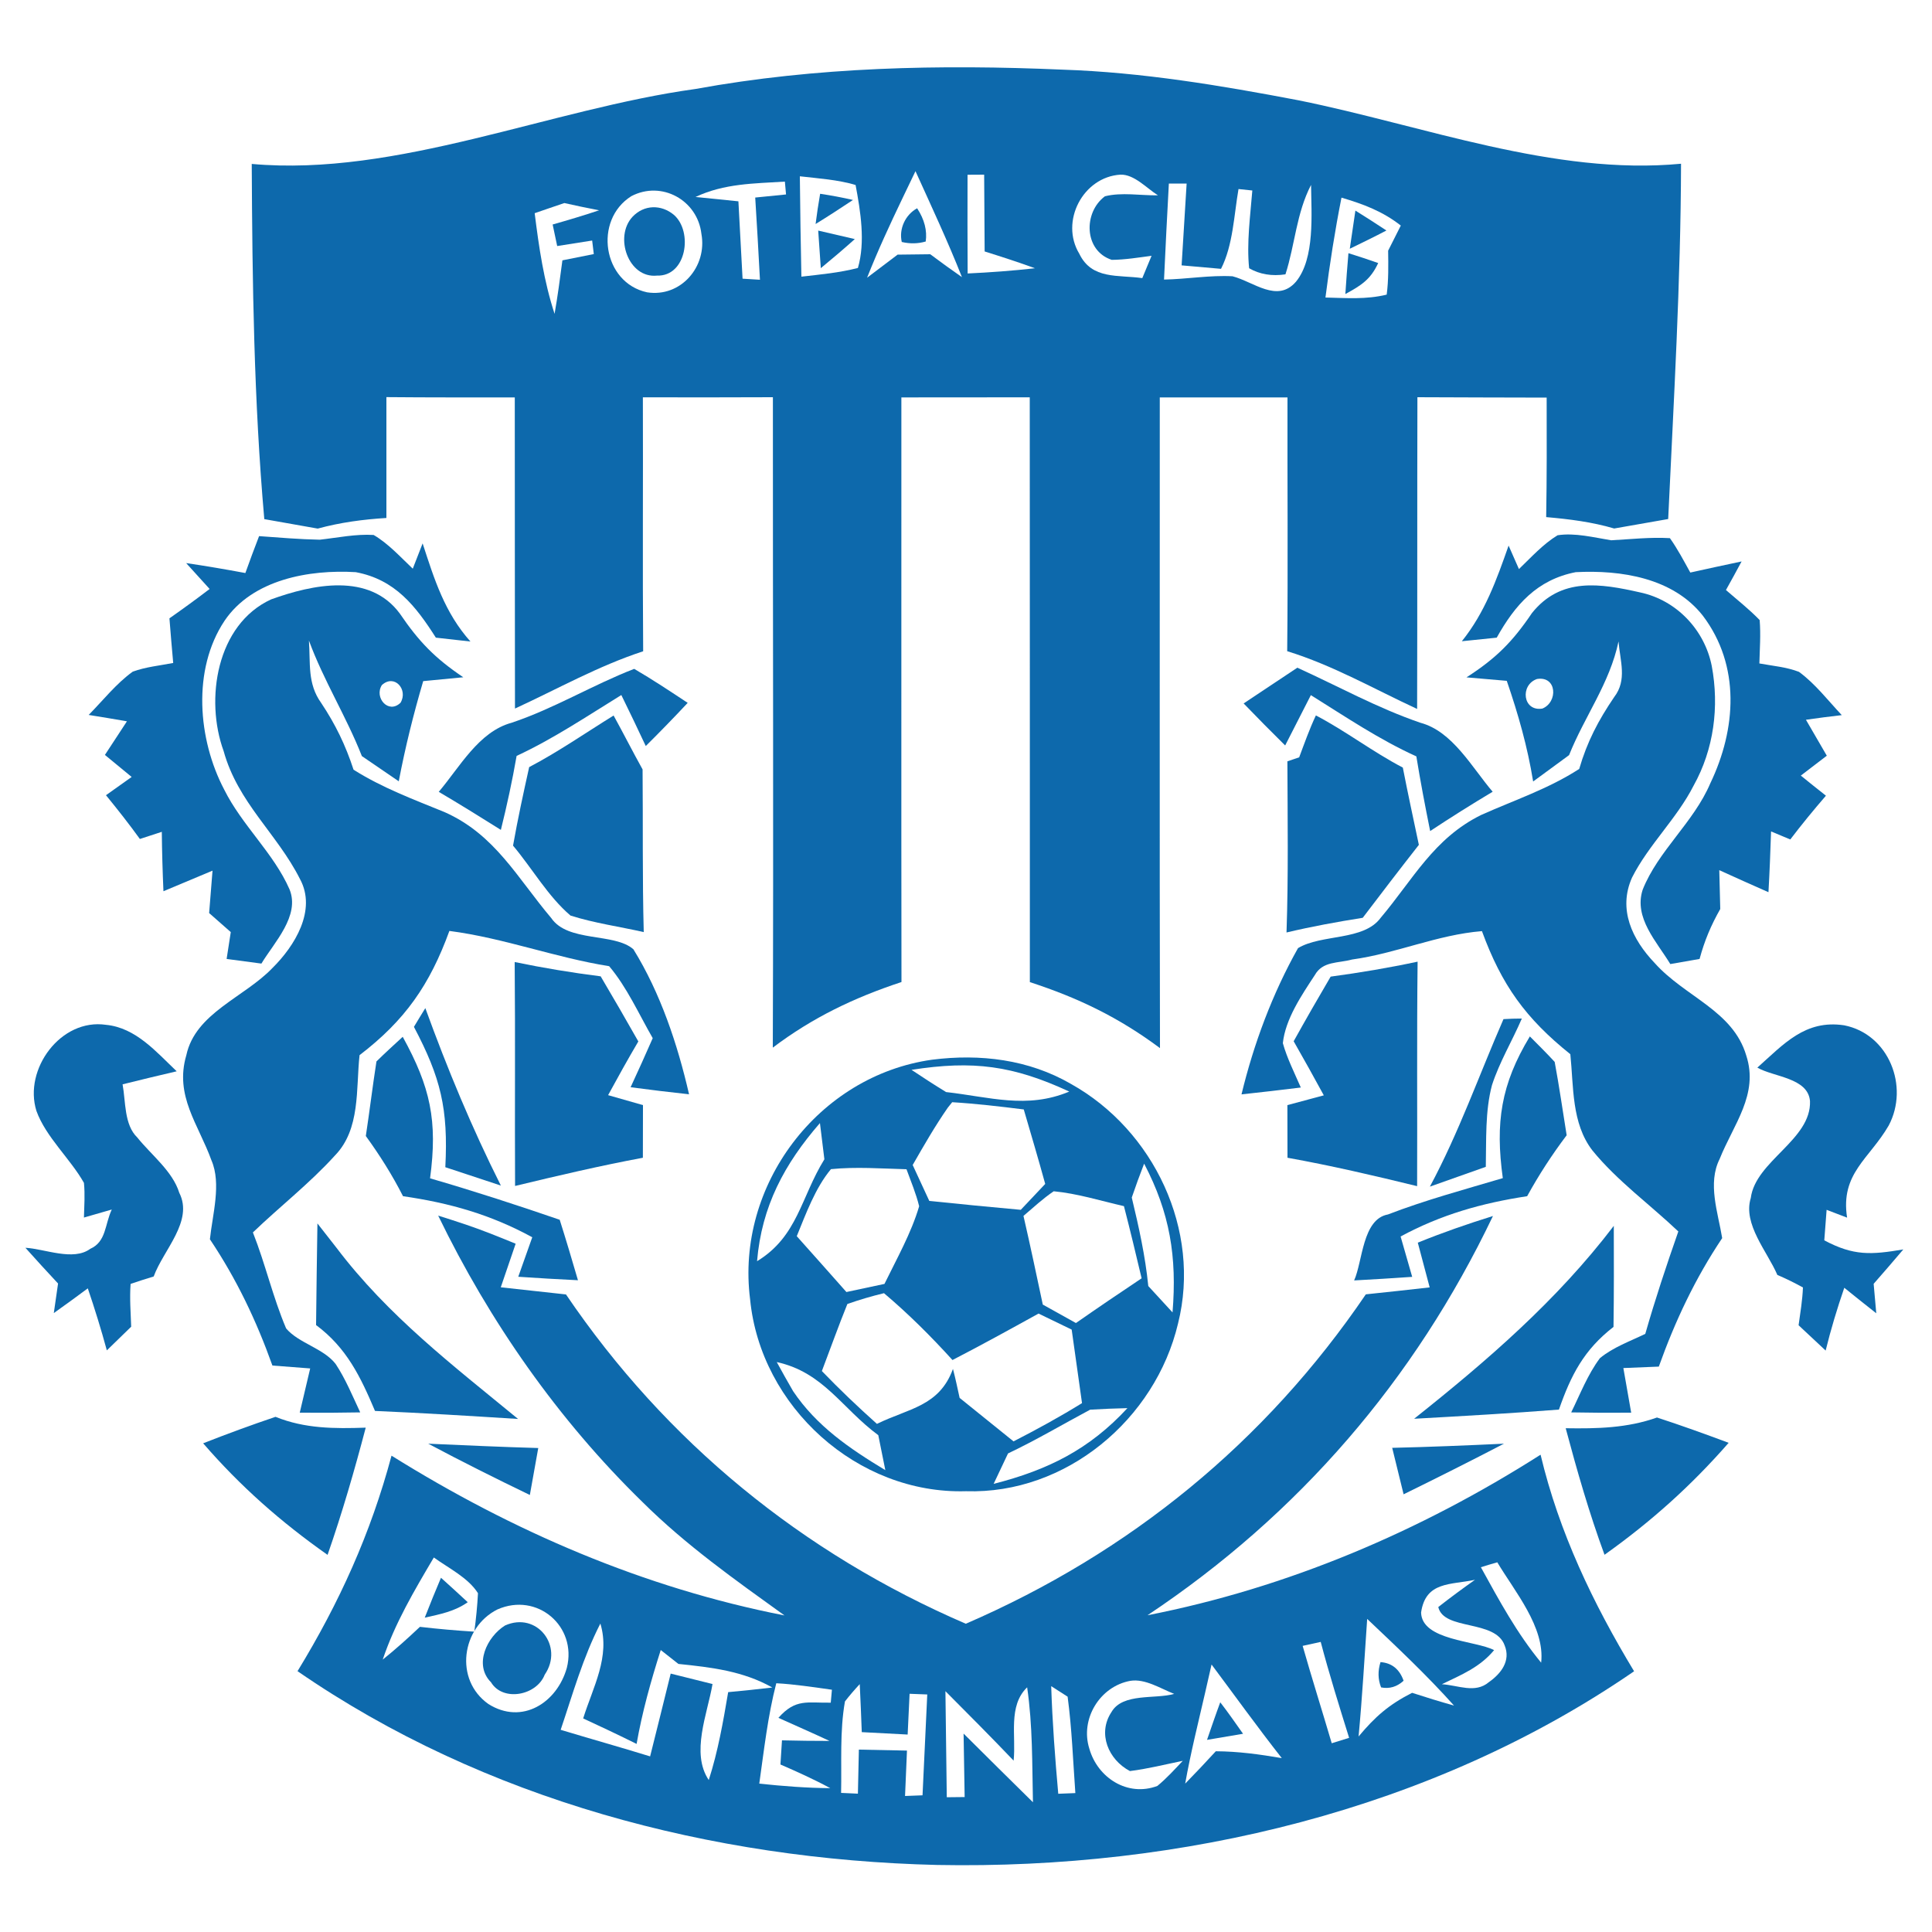<?xml version="1.0" encoding="UTF-8" standalone="no"?>
<!DOCTYPE svg PUBLIC "-//W3C//DTD SVG 1.1//EN" "http://www.w3.org/Graphics/SVG/1.1/DTD/svg11.dtd">
<svg xmlns="http://www.w3.org/2000/svg" version="1.1" viewBox="0 0 200 200" width="200.0pt" height="200.0pt">
<path d="M 0.00 0.00 L 200.00 0.00 L 200.00 200.00 L 0.00 200.00 L 0.00 0.00 Z" fill="#ffffff" />
<path d="M 110.00 7.21 C 118.21 7.48 126.40 8.85 134.46 10.39 C 147.37 13.00 160.87 18.20 174.02 16.95 C 173.99 29.24 173.26 41.46 172.69 53.73 C 170.82 54.05 168.96 54.38 167.10 54.71 C 164.79 54.03 162.45 53.74 160.06 53.53 C 160.13 49.41 160.12 45.28 160.11 41.16 C 155.65 41.14 151.19 41.15 146.73 41.12 C 146.70 51.87 146.73 62.63 146.70 73.39 C 142.21 71.31 138.00 68.88 133.25 67.41 C 133.34 58.66 133.26 49.90 133.28 41.14 C 128.87 41.14 124.47 41.14 120.06 41.14 C 120.07 63.59 120.03 86.05 120.08 108.50 C 115.84 105.34 111.63 103.30 106.61 101.67 C 106.62 81.49 106.60 61.31 106.60 41.13 C 102.17 41.14 97.74 41.14 93.31 41.14 C 93.32 61.31 93.29 81.48 93.32 101.66 C 88.41 103.28 84.13 105.33 80.00 108.45 C 80.08 86.01 80.00 63.56 80.01 41.12 C 75.53 41.14 71.04 41.14 66.55 41.13 C 66.58 49.89 66.51 58.66 66.58 67.42 C 61.93 68.94 57.74 71.31 53.31 73.35 C 53.29 62.61 53.30 51.88 53.29 41.14 C 48.86 41.14 44.43 41.15 40.00 41.11 C 40.00 45.28 40.00 49.45 40.00 53.62 C 37.58 53.77 35.24 54.08 32.89 54.72 C 31.05 54.39 29.21 54.06 27.36 53.74 C 26.28 41.50 26.12 29.25 26.06 16.97 C 41.10 18.32 56.93 11.29 72.00 9.21 C 84.54 6.92 97.29 6.66 110.00 7.21 Z" fill="#0d69ac" />
<path d="M 94.77 17.72 C 96.42 21.36 98.11 24.97 99.58 28.69 C 98.47 27.92 97.38 27.13 96.30 26.32 C 95.17 26.33 94.04 26.35 92.92 26.36 C 91.87 27.16 90.81 27.96 89.76 28.75 C 90.87 25.94 92.14 23.20 93.45 20.47 C 93.89 19.55 94.33 18.64 94.77 17.72 Z" fill="#ffffff" />
<path d="M 100.16 18.09 L 101.88 18.08 C 101.89 20.73 101.91 23.38 101.93 26.03 C 103.68 26.58 105.42 27.14 107.14 27.77 C 104.82 28.03 102.50 28.20 100.17 28.31 C 100.15 24.90 100.15 21.50 100.16 18.09 Z" fill="#ffffff" />
<path d="M 115.99 18.08 C 117.41 18.03 118.72 19.50 119.87 20.22 C 118.09 20.25 116.11 19.88 114.38 20.32 C 112.13 21.99 112.20 25.96 115.09 26.90 C 116.45 26.89 117.85 26.66 119.21 26.48 C 118.89 27.25 118.57 28.02 118.25 28.79 C 115.74 28.43 113.03 28.97 111.73 26.27 C 109.70 22.92 112.12 18.31 115.99 18.08 Z" fill="#ffffff" />
<path d="M 81.25 18.80 L 81.37 20.13 C 80.30 20.23 79.24 20.34 78.18 20.45 C 78.36 23.29 78.52 26.12 78.67 28.96 C 78.07 28.92 77.47 28.88 76.87 28.85 C 76.73 26.18 76.59 23.51 76.44 20.84 C 74.96 20.69 73.48 20.54 72.00 20.39 C 74.97 18.99 78.04 19.00 81.25 18.80 Z" fill="#ffffff" />
<path d="M 82.80 18.25 C 84.70 18.47 86.74 18.60 88.57 19.15 C 89.08 21.88 89.60 25.04 88.81 27.74 C 86.86 28.24 84.95 28.41 82.96 28.64 C 82.89 25.18 82.83 21.72 82.80 18.25 Z" fill="#ffffff" />
<path d="M 121.00 19.00 L 122.84 19.00 C 122.67 21.82 122.50 24.65 122.32 27.47 L 126.40 27.83 C 127.65 25.37 127.74 22.26 128.21 19.57 L 129.64 19.72 C 129.43 22.34 129.04 25.15 129.31 27.77 C 130.41 28.40 131.66 28.61 133.07 28.40 C 134.07 25.28 134.19 22.10 135.72 19.14 C 135.75 22.11 136.14 26.75 134.16 29.16 C 132.22 31.40 129.79 29.17 127.59 28.60 C 125.26 28.47 122.85 28.90 120.50 28.94 C 120.65 25.63 120.82 22.32 121.00 19.00 Z" fill="#ffffff" />
<path d="M 65.35 20.31 C 68.49 18.66 72.21 20.72 72.61 24.21 C 73.23 27.59 70.48 30.81 66.98 30.26 C 62.39 29.26 61.42 22.79 65.35 20.31 Z" fill="#ffffff" />
<path d="M 84.90 20.06 C 86.04 20.23 87.17 20.44 88.30 20.70 C 87.02 21.55 85.73 22.39 84.43 23.19 C 84.56 22.14 84.72 21.10 84.90 20.06 Z" fill="#0d69ac" />
<path d="M 58.42 21.02 C 59.62 21.29 60.82 21.54 62.02 21.77 C 60.43 22.30 58.83 22.78 57.21 23.24 C 57.37 23.98 57.52 24.73 57.68 25.47 C 58.89 25.28 60.09 25.09 61.30 24.90 L 61.47 26.30 C 60.39 26.52 59.30 26.73 58.22 26.95 C 57.98 28.80 57.73 30.65 57.41 32.49 C 56.30 29.10 55.79 25.60 55.35 22.07 C 56.37 21.72 57.40 21.36 58.42 21.02 Z" fill="#ffffff" />
<path d="M 138.87 20.46 C 141.14 21.13 143.14 21.88 145.01 23.35 C 144.57 24.21 144.14 25.08 143.70 25.95 C 143.72 27.47 143.75 28.98 143.55 30.50 C 141.41 31.02 139.39 30.85 137.21 30.80 C 137.65 27.33 138.19 23.89 138.87 20.46 Z" fill="#ffffff" />
<path d="M 65.47 22.45 C 66.67 21.17 68.45 21.15 69.76 22.24 C 71.75 23.97 71.08 28.63 68.01 28.53 C 65.06 28.84 63.55 24.53 65.47 22.45 Z" fill="#0d69ac" />
<path d="M 94.94 21.56 C 95.70 22.72 95.99 23.87 95.83 25.00 C 95.04 25.23 94.21 25.25 93.35 25.05 C 93.04 23.69 93.72 22.23 94.94 21.56 Z" fill="#0d69ac" />
<path d="M 140.31 21.80 C 141.39 22.47 142.46 23.16 143.52 23.86 C 142.27 24.52 141.00 25.13 139.73 25.75 C 139.92 24.43 140.11 23.11 140.31 21.80 Z" fill="#0d69ac" />
<path d="M 84.70 23.87 C 85.97 24.16 87.23 24.45 88.49 24.75 C 87.34 25.78 86.16 26.78 84.97 27.76 C 84.88 26.46 84.79 25.16 84.70 23.87 Z" fill="#0d69ac" />
<path d="M 142.67 27.23 C 141.87 28.96 140.89 29.55 139.27 30.44 C 139.36 29.03 139.47 27.62 139.59 26.21 C 140.62 26.53 141.65 26.87 142.67 27.23 Z" fill="#0d69ac" />
<path d="M 38.68 55.38 C 40.20 56.27 41.46 57.67 42.73 58.87 C 43.07 58.00 43.41 57.12 43.75 56.25 C 44.96 59.97 46.03 63.42 48.70 66.41 C 47.51 66.28 46.32 66.14 45.12 66.01 C 43.03 62.73 40.90 59.99 36.83 59.23 C 32.02 58.94 26.13 59.98 23.24 64.27 C 19.88 69.32 20.48 76.55 23.21 81.74 C 25.05 85.44 28.33 88.32 29.97 92.06 C 31.09 94.80 28.38 97.56 27.06 99.75 C 25.86 99.59 24.66 99.43 23.46 99.27 C 23.60 98.34 23.74 97.42 23.89 96.49 C 23.14 95.83 22.39 95.18 21.65 94.52 C 21.77 93.06 21.88 91.59 22.00 90.13 C 20.30 90.84 18.61 91.56 16.92 92.26 C 16.83 90.21 16.77 88.16 16.75 86.11 C 15.99 86.36 15.24 86.61 14.48 86.85 C 13.36 85.30 12.18 83.80 10.97 82.32 C 11.86 81.69 12.74 81.06 13.63 80.43 C 12.70 79.67 11.78 78.91 10.86 78.15 C 11.62 76.99 12.38 75.83 13.14 74.67 C 11.82 74.44 10.50 74.22 9.18 74.01 C 10.66 72.51 12.03 70.76 13.74 69.53 C 15.07 69.04 16.54 68.90 17.93 68.63 C 17.79 67.09 17.66 65.55 17.54 64.01 C 18.95 63.02 20.34 62.01 21.70 60.97 C 20.89 60.08 20.08 59.19 19.27 58.29 C 21.32 58.59 23.36 58.94 25.40 59.32 C 25.86 58.04 26.33 56.76 26.82 55.50 C 28.92 55.65 31.01 55.83 33.10 55.87 C 34.91 55.67 36.86 55.26 38.68 55.38 Z" fill="#0d69ac" />
<path d="M 161.24 55.41 C 163.03 55.13 165.01 55.64 166.79 55.93 C 168.80 55.82 170.85 55.59 172.87 55.71 C 173.67 56.84 174.31 58.06 174.98 59.27 C 176.75 58.88 178.52 58.49 180.29 58.12 C 179.76 59.11 179.22 60.09 178.67 61.08 C 179.84 62.10 181.08 63.07 182.16 64.19 C 182.28 65.68 182.17 67.19 182.13 68.68 C 183.49 68.93 184.94 69.05 186.23 69.55 C 187.91 70.78 189.24 72.52 190.66 74.03 C 189.42 74.17 188.19 74.33 186.95 74.51 C 187.67 75.75 188.39 76.99 189.11 78.23 C 188.21 78.91 187.31 79.60 186.42 80.29 C 187.28 80.99 188.15 81.68 189.02 82.37 C 187.74 83.85 186.51 85.35 185.33 86.90 C 184.67 86.63 184.00 86.35 183.34 86.07 C 183.27 88.17 183.19 90.26 183.07 92.36 C 181.37 91.61 179.67 90.85 177.98 90.08 C 178.01 91.42 178.05 92.76 178.08 94.10 C 177.12 95.79 176.45 97.38 175.94 99.27 C 174.93 99.45 173.92 99.62 172.91 99.80 C 171.52 97.50 169.10 95.01 170.05 92.10 C 171.65 88.07 175.32 85.15 177.05 81.09 C 179.74 75.48 180.19 68.91 176.28 63.74 C 173.19 59.81 167.81 58.99 163.12 59.23 C 159.12 60.01 156.84 62.61 154.94 66.01 C 153.74 66.14 152.53 66.26 151.33 66.38 C 153.72 63.41 154.92 60.03 156.17 56.48 C 156.53 57.29 156.88 58.10 157.24 58.91 C 158.50 57.70 159.74 56.32 161.24 55.41 Z" fill="#0d69ac" />
<path d="M 41.40 63.53 C 43.37 66.43 45.03 68.14 47.96 70.11 C 46.58 70.24 45.19 70.37 43.81 70.51 C 42.80 73.94 41.95 77.35 41.28 80.88 C 40.01 80.01 38.74 79.14 37.46 78.27 C 35.85 74.17 33.51 70.47 31.98 66.31 C 32.15 68.66 31.80 70.76 33.25 72.77 C 34.74 75.01 35.76 77.12 36.60 79.68 C 39.58 81.56 42.77 82.74 46.00 84.06 C 51.24 86.37 53.56 90.90 57.06 95.03 C 58.79 97.58 63.59 96.53 65.57 98.27 C 68.37 102.80 70.14 108.10 71.33 113.28 C 69.31 113.06 67.30 112.82 65.28 112.55 C 66.06 110.86 66.83 109.17 67.57 107.47 C 66.14 104.99 64.91 102.21 63.06 100.02 C 57.43 99.12 52.16 97.10 46.52 96.37 C 44.49 101.94 41.94 105.62 37.22 109.23 C 36.84 112.74 37.33 116.89 34.67 119.62 C 32.07 122.49 28.97 124.90 26.18 127.58 C 27.47 130.84 28.25 134.30 29.62 137.52 C 30.93 139.06 33.47 139.56 34.74 141.19 C 35.77 142.74 36.50 144.53 37.29 146.21 C 35.20 146.25 33.11 146.26 31.03 146.24 C 31.39 144.71 31.75 143.19 32.11 141.66 C 30.81 141.56 29.50 141.46 28.20 141.36 C 26.53 136.69 24.49 132.41 21.73 128.29 C 21.99 125.75 22.94 122.54 21.89 120.12 C 20.54 116.38 18.05 113.45 19.29 109.23 C 20.23 104.86 25.29 103.25 28.20 100.21 C 30.50 97.94 32.81 94.22 31.05 90.99 C 28.67 86.28 24.63 83.10 23.15 77.75 C 21.20 72.40 22.41 64.65 28.06 62.05 C 32.35 60.50 38.24 59.23 41.40 63.53 Z" fill="#0d69ac" />
<path d="M 169.80 61.33 C 173.55 62.13 176.46 65.20 177.20 68.94 C 177.99 73.15 177.42 77.57 175.32 81.33 C 173.58 84.75 170.67 87.44 168.95 90.84 C 167.47 94.14 168.97 97.26 171.29 99.69 C 174.42 103.20 179.39 104.60 180.77 109.26 C 182.09 113.29 179.44 116.41 178.02 119.97 C 176.74 122.51 177.85 125.53 178.28 128.17 C 175.48 132.35 173.41 136.75 171.72 141.47 C 170.50 141.52 169.27 141.57 168.05 141.62 C 168.32 143.16 168.59 144.70 168.86 146.24 C 166.79 146.26 164.72 146.25 162.65 146.21 C 163.57 144.34 164.36 142.28 165.62 140.60 C 166.96 139.48 168.76 138.84 170.32 138.08 C 171.34 134.51 172.51 130.99 173.74 127.48 C 170.81 124.70 167.40 122.23 164.85 119.10 C 162.67 116.28 162.91 112.50 162.56 109.13 C 157.94 105.43 155.45 101.97 153.41 96.39 C 148.75 96.77 144.56 98.70 139.96 99.33 C 138.50 99.73 136.93 99.48 136.11 100.94 C 134.75 103.01 133.06 105.49 132.80 107.99 C 133.24 109.56 134.01 111.08 134.66 112.58 C 132.61 112.83 130.57 113.07 128.52 113.29 C 129.78 108.06 131.73 102.84 134.37 98.15 C 136.81 96.68 141.16 97.41 142.92 95.02 C 146.27 91.05 148.43 86.77 153.34 84.36 C 156.78 82.82 160.28 81.67 163.48 79.60 C 164.30 76.78 165.46 74.57 167.10 72.16 C 168.46 70.39 167.71 68.44 167.55 66.40 C 166.63 70.76 164.05 74.12 162.43 78.17 C 161.19 79.08 159.95 79.99 158.71 80.90 C 158.13 77.31 157.16 73.91 155.98 70.48 C 154.59 70.36 153.20 70.24 151.81 70.12 C 154.86 68.16 156.57 66.45 158.59 63.46 C 161.58 59.73 165.65 60.39 169.80 61.33 Z" fill="#0d69ac" />
<path d="M 65.65 69.24 C 67.54 70.34 69.36 71.55 71.19 72.76 C 69.77 74.28 68.32 75.77 66.85 77.23 C 66.02 75.46 65.18 73.70 64.32 71.95 C 60.75 74.15 57.29 76.48 53.48 78.25 C 53.03 80.83 52.48 83.37 51.85 85.91 C 49.72 84.57 47.59 83.25 45.42 81.97 C 47.60 79.40 49.56 75.74 52.96 74.82 C 57.38 73.34 61.32 70.92 65.65 69.24 Z" fill="#0d69ac" />
<path d="M 134.30 69.12 C 138.55 71.05 142.60 73.30 147.04 74.82 C 150.37 75.70 152.38 79.46 154.52 81.96 C 152.33 83.27 150.18 84.62 148.05 86.03 C 147.53 83.46 147.04 80.89 146.62 78.30 C 142.76 76.55 139.29 74.20 135.70 71.96 C 134.81 73.69 133.92 75.43 133.04 77.17 C 131.59 75.74 130.16 74.29 128.74 72.82 C 130.59 71.58 132.44 70.35 134.30 69.12 Z" fill="#0d69ac" />
<path d="M 159.11 70.29 C 161.18 69.95 161.30 72.68 159.67 73.35 C 157.63 73.69 157.33 70.90 159.11 70.29 Z" fill="#ffffff" />
<path d="M 39.53 70.92 C 40.84 69.72 42.28 71.40 41.46 72.75 C 40.21 73.96 38.71 72.21 39.53 70.92 Z" fill="#ffffff" />
<path d="M 63.52 74.07 C 64.54 75.92 65.49 77.80 66.52 79.65 C 66.57 85.27 66.49 90.88 66.64 96.49 C 64.12 95.92 61.52 95.56 59.06 94.78 C 56.74 92.81 55.08 89.88 53.11 87.54 C 53.59 84.82 54.18 82.11 54.78 79.41 C 57.81 77.82 60.61 75.87 63.52 74.07 Z" fill="#0d69ac" />
<path d="M 136.22 74.06 C 139.32 75.68 142.11 77.84 145.22 79.46 C 145.74 82.14 146.32 84.80 146.88 87.46 C 144.92 89.96 142.99 92.48 141.07 95.01 C 138.42 95.43 135.79 95.91 133.18 96.53 C 133.38 90.63 133.29 84.71 133.27 78.81 C 133.68 78.68 134.08 78.54 134.49 78.40 C 135.04 76.93 135.55 75.48 136.22 74.06 Z" fill="#0d69ac" />
<path d="M 53.28 99.59 C 56.23 100.20 59.18 100.69 62.18 101.07 C 63.50 103.30 64.80 105.55 66.08 107.81 C 65.00 109.64 63.97 111.50 62.95 113.37 C 64.16 113.71 65.36 114.06 66.56 114.40 C 66.56 116.22 66.55 118.04 66.55 119.85 C 62.11 120.68 57.71 121.71 53.32 122.77 C 53.28 115.04 53.35 107.31 53.28 99.59 Z" fill="#0d69ac" />
<path d="M 146.75 99.55 C 146.66 107.29 146.73 115.04 146.70 122.79 C 142.25 121.70 137.79 120.66 133.28 119.85 C 133.28 118.03 133.28 116.22 133.27 114.40 C 134.53 114.07 135.79 113.73 137.04 113.39 C 136.02 111.51 134.98 109.65 133.92 107.79 C 135.17 105.54 136.45 103.31 137.75 101.10 C 140.78 100.69 143.76 100.19 146.75 99.55 Z" fill="#0d69ac" />
<path d="M 44.03 104.36 C 46.31 110.64 48.85 116.76 51.85 122.73 C 49.93 122.10 48.02 121.47 46.10 120.83 C 46.41 114.78 45.63 111.57 42.85 106.30 C 43.24 105.65 43.63 105.00 44.03 104.36 Z" fill="#0d69ac" />
<path d="M 155.64 105.50 C 156.27 105.46 156.90 105.44 157.54 105.44 C 156.55 107.74 155.22 109.95 154.45 112.33 C 153.73 115.01 153.87 118.02 153.81 120.79 C 151.88 121.47 149.95 122.16 148.02 122.84 C 151.03 117.24 153.11 111.29 155.64 105.50 Z" fill="#0d69ac" />
<path d="M 10.98 106.09 C 14.07 106.39 16.19 108.91 18.29 110.90 C 16.42 111.34 14.55 111.78 12.69 112.25 C 13.02 114.04 12.84 116.43 14.21 117.75 C 15.68 119.58 17.86 121.23 18.56 123.48 C 20.05 126.42 16.91 129.39 15.91 132.14 C 15.11 132.38 14.31 132.64 13.52 132.91 C 13.41 134.38 13.53 135.88 13.58 137.34 C 12.74 138.16 11.90 138.97 11.06 139.79 C 10.47 137.62 9.81 135.49 9.09 133.37 C 7.92 134.24 6.75 135.09 5.57 135.93 C 5.72 134.91 5.86 133.89 6.01 132.87 C 4.87 131.65 3.74 130.41 2.63 129.17 C 4.61 129.27 7.58 130.58 9.34 129.28 C 11.01 128.54 10.84 126.76 11.57 125.21 C 10.61 125.49 9.65 125.76 8.69 126.04 C 8.72 124.85 8.81 123.64 8.69 122.45 C 7.28 119.95 4.74 117.70 3.77 115.00 C 2.42 110.69 6.29 105.39 10.98 106.09 Z" fill="#0d69ac" />
<path d="M 190.91 106.14 C 195.53 107.05 197.66 112.47 195.52 116.51 C 193.51 119.98 190.50 121.47 191.21 126.05 L 189.09 125.24 C 189.01 126.30 188.93 127.35 188.85 128.40 C 191.90 130.02 193.69 129.90 197.03 129.34 C 196.02 130.54 194.99 131.72 193.96 132.90 C 194.05 133.92 194.14 134.93 194.23 135.95 C 193.12 135.08 192.02 134.20 190.92 133.31 C 190.18 135.46 189.53 137.61 188.99 139.81 C 188.06 138.94 187.12 138.07 186.19 137.19 C 186.37 135.89 186.59 134.58 186.64 133.28 C 185.78 132.80 184.90 132.37 183.99 131.98 C 182.96 129.57 180.40 126.72 181.24 124.02 C 181.73 120.18 187.52 117.99 187.37 113.98 C 187.16 111.56 183.62 111.50 181.92 110.52 C 184.65 108.09 186.86 105.53 190.91 106.14 Z" fill="#0d69ac" />
<path d="M 41.69 107.33 C 44.55 112.54 45.32 116.00 44.52 121.98 C 49.03 123.29 53.50 124.74 57.94 126.27 C 58.60 128.35 59.22 130.44 59.83 132.53 C 57.77 132.43 55.71 132.31 53.65 132.17 C 54.13 130.81 54.62 129.45 55.10 128.08 C 50.79 125.73 46.56 124.53 41.72 123.83 C 40.60 121.63 39.32 119.60 37.87 117.60 C 38.26 115.03 38.57 112.45 38.97 109.88 C 39.86 109.00 40.78 108.17 41.69 107.33 Z" fill="#0d69ac" />
<path d="M 158.37 107.29 C 159.24 108.17 160.11 109.02 160.94 109.93 C 161.41 112.45 161.77 114.99 162.18 117.52 C 160.65 119.55 159.31 121.61 158.09 123.83 C 153.38 124.55 149.20 125.73 144.99 128.00 C 145.39 129.39 145.79 130.78 146.19 132.18 C 144.19 132.32 142.19 132.44 140.18 132.55 C 141.07 130.57 141.03 126.20 143.68 125.72 C 147.55 124.23 151.59 123.14 155.57 121.96 C 154.78 116.23 155.37 112.25 158.37 107.29 Z" fill="#0d69ac" />
<path d="M 96.49 109.70 C 101.46 109.07 106.49 109.67 110.87 112.21 C 119.45 117.00 124.37 127.36 121.95 137.01 C 119.60 146.94 110.34 154.70 100.00 154.37 C 88.77 154.70 78.73 145.63 77.65 134.50 C 76.14 122.70 84.71 111.35 96.49 109.70 Z" fill="#0d69ac" />
<path d="M 94.36 110.75 C 100.75 109.75 104.88 110.31 110.69 113.00 C 106.30 114.84 102.41 113.55 97.94 113.05 C 96.73 112.31 95.54 111.54 94.36 110.75 Z" fill="#ffffff" />
<path d="M 98.12 114.66 L 98.57 114.10 C 101.05 114.25 103.51 114.54 105.98 114.85 C 106.73 117.41 107.49 119.98 108.20 122.56 C 107.35 123.45 106.51 124.34 105.67 125.24 C 102.51 124.95 99.36 124.65 96.20 124.32 C 95.63 123.08 95.05 121.84 94.48 120.60 C 95.64 118.58 96.79 116.57 98.12 114.66 Z" fill="#ffffff" />
<path d="M 84.88 116.26 C 85.03 117.51 85.19 118.76 85.34 120.01 C 82.90 123.94 82.59 127.99 78.37 130.56 C 78.85 124.87 81.20 120.49 84.88 116.26 Z" fill="#ffffff" />
<path d="M 86.02 121.03 C 88.60 120.77 91.25 120.97 93.84 121.04 C 94.30 122.30 94.83 123.56 95.15 124.87 C 94.33 127.66 92.83 130.30 91.56 132.91 C 90.25 133.19 88.93 133.47 87.62 133.75 C 85.91 131.82 84.20 129.89 82.48 127.97 C 83.43 125.65 84.40 122.97 86.02 121.03 Z" fill="#ffffff" />
<path d="M 118.44 120.46 C 121.11 125.56 121.85 130.11 121.38 135.86 C 120.54 134.95 119.70 134.04 118.87 133.13 C 118.56 130.02 117.89 127.01 117.16 123.97 C 117.56 122.79 117.99 121.62 118.44 120.46 Z" fill="#ffffff" />
<path d="M 109.08 123.32 C 111.53 123.55 113.95 124.31 116.35 124.86 C 116.99 127.34 117.59 129.83 118.18 132.33 C 115.90 133.85 113.63 135.39 111.38 136.96 C 110.24 136.32 109.10 135.69 107.95 135.05 C 107.30 131.99 106.65 128.92 105.95 125.87 C 106.97 125.00 107.97 124.07 109.08 123.32 Z" fill="#ffffff" />
<path d="M 45.36 125.84 C 46.32 126.14 47.28 126.45 48.23 126.77 C 49.98 127.36 51.68 128.05 53.38 128.75 C 52.87 130.26 52.36 131.76 51.84 133.26 C 54.09 133.51 56.34 133.76 58.59 134.00 C 68.94 149.26 83.06 160.79 99.98 168.09 C 116.96 160.74 130.98 149.31 141.39 133.99 C 143.59 133.76 145.80 133.52 148.00 133.27 C 147.59 131.72 147.18 130.18 146.77 128.64 C 149.32 127.60 151.92 126.70 154.55 125.88 C 146.44 142.86 134.46 156.77 118.79 167.21 C 133.32 164.36 147.01 158.53 159.48 150.59 C 161.39 158.62 164.91 165.98 169.16 173.01 C 148.20 187.43 122.22 193.54 97.00 193.06 C 73.69 192.50 50.13 186.33 30.80 173.00 C 35.13 165.91 38.38 158.73 40.53 150.69 C 53.08 158.52 66.66 164.38 81.21 167.23 C 76.10 163.55 71.00 159.95 66.51 155.49 C 57.79 146.99 50.66 136.79 45.36 125.84 Z" fill="#0d69ac" />
<path d="M 167.06 126.90 C 167.07 130.39 167.08 133.87 167.03 137.36 C 163.97 139.73 162.63 142.34 161.38 145.92 C 156.39 146.31 151.39 146.59 146.39 146.87 C 153.96 140.85 161.16 134.64 167.06 126.90 Z" fill="#0d69ac" />
<path d="M 32.86 126.65 C 33.52 127.50 34.18 128.34 34.84 129.18 C 40.16 136.21 46.89 141.35 53.63 146.89 C 48.69 146.58 43.76 146.27 38.82 146.06 C 37.32 142.52 35.89 139.53 32.72 137.17 C 32.75 133.66 32.81 130.16 32.86 126.65 Z" fill="#0d69ac" />
<path d="M 91.51 133.87 C 94.03 136.00 96.38 138.34 98.60 140.79 C 101.60 139.24 104.56 137.61 107.51 135.98 C 108.65 136.53 109.80 137.09 110.94 137.64 C 111.30 140.18 111.66 142.71 112.01 145.25 C 109.70 146.68 107.34 147.97 104.92 149.21 C 103.06 147.70 101.20 146.21 99.34 144.71 C 99.12 143.71 98.91 142.70 98.65 141.71 C 97.23 145.60 94.05 145.79 90.78 147.40 C 88.81 145.64 86.91 143.83 85.08 141.93 C 85.96 139.62 86.79 137.28 87.72 134.99 C 88.96 134.55 90.23 134.18 91.51 133.87 Z" fill="#ffffff" />
<path d="M 80.41 141.00 C 85.26 142.07 87.13 145.77 90.92 148.57 C 91.17 149.77 91.41 150.98 91.65 152.19 C 87.97 149.97 84.54 147.64 82.10 144.01 C 81.52 143.01 80.96 142.01 80.41 141.00 Z" fill="#ffffff" />
<path d="M 112.85 145.93 C 114.14 145.85 115.42 145.80 116.71 145.77 C 112.75 150.06 108.47 152.17 102.86 153.61 C 103.36 152.56 103.85 151.51 104.35 150.46 C 107.26 149.08 110.02 147.44 112.85 145.93 Z" fill="#ffffff" />
<path d="M 28.52 146.67 C 31.57 147.90 34.62 147.90 37.86 147.79 C 36.69 152.24 35.42 156.62 33.91 160.96 C 29.08 157.56 24.89 153.87 21.03 149.41 C 23.50 148.44 26.00 147.52 28.52 146.67 Z" fill="#0d69ac" />
<path d="M 171.53 146.74 C 174.02 147.55 176.49 148.44 178.95 149.36 C 175.05 153.82 170.93 157.51 166.10 160.95 C 164.52 156.66 163.26 152.27 162.08 147.85 C 165.32 147.90 168.44 147.84 171.53 146.74 Z" fill="#0d69ac" />
<path d="M 44.33 149.45 C 48.13 149.62 51.93 149.79 55.72 149.90 C 55.43 151.52 55.14 153.14 54.85 154.76 C 51.31 153.05 47.80 151.30 44.33 149.45 Z" fill="#0d69ac" />
<path d="M 144.12 149.88 C 147.98 149.79 151.84 149.63 155.69 149.45 C 152.25 151.24 148.78 152.98 145.30 154.69 C 144.91 153.08 144.51 151.48 144.12 149.88 Z" fill="#0d69ac" />
<path d="M 155.00 161.73 C 156.79 164.74 159.95 168.44 159.54 172.12 C 157.03 169.08 155.19 165.67 153.30 162.24 C 153.86 162.06 154.43 161.89 155.00 161.73 Z" fill="#ffffff" />
<path d="M 44.91 161.23 C 46.41 162.32 48.47 163.32 49.48 164.93 C 49.41 166.26 49.28 167.59 49.10 168.91 C 47.22 168.79 45.34 168.63 43.47 168.41 C 42.22 169.59 40.96 170.73 39.62 171.80 C 40.89 168.02 42.89 164.65 44.91 161.23 Z" fill="#ffffff" />
<path d="M 45.65 163.33 C 46.58 164.16 47.50 165.01 48.42 165.86 C 47.06 166.82 45.57 167.10 43.97 167.46 C 44.51 166.07 45.07 164.70 45.65 163.33 Z" fill="#0d69ac" />
<path d="M 152.69 163.54 C 151.40 164.45 150.13 165.39 148.89 166.36 C 149.46 168.83 154.79 167.62 155.76 170.33 C 156.41 171.93 155.39 173.25 154.12 174.14 C 152.70 175.34 150.94 174.45 149.26 174.35 C 151.31 173.36 153.19 172.60 154.67 170.82 C 152.75 169.82 147.19 169.83 147.11 166.93 C 147.58 163.68 150.18 164.08 152.69 163.54 Z" fill="#ffffff" />
<path d="M 51.49 166.61 C 55.62 164.79 59.76 168.36 58.68 172.65 C 57.67 176.26 54.05 178.60 50.56 176.40 C 46.99 173.88 47.78 168.47 51.49 166.61 Z" fill="#ffffff" />
<path d="M 52.28 168.27 C 55.59 166.79 58.40 170.43 56.39 173.36 C 55.55 175.53 52.06 176.19 50.83 174.15 C 49.01 172.33 50.42 169.43 52.28 168.27 Z" fill="#0d69ac" />
<path d="M 141.53 167.59 C 144.61 170.51 147.68 173.39 150.52 176.56 C 149.06 176.15 147.62 175.71 146.18 175.24 C 143.78 176.46 142.37 177.69 140.64 179.76 C 141.02 175.70 141.25 171.65 141.53 167.59 Z" fill="#ffffff" />
<path d="M 62.15 168.07 C 63.19 171.51 61.39 174.63 60.37 177.89 C 62.23 178.75 64.07 179.62 65.90 180.53 C 66.48 177.22 67.38 174.01 68.40 170.81 C 69.01 171.29 69.62 171.77 70.23 172.25 C 73.64 172.60 76.91 172.98 79.95 174.69 C 78.43 174.87 76.91 175.03 75.38 175.17 C 74.86 178.24 74.33 181.29 73.37 184.27 C 71.49 181.47 73.23 177.43 73.76 174.33 C 72.32 173.97 70.87 173.61 69.43 173.25 C 68.72 176.11 68.02 178.97 67.30 181.82 C 64.22 180.87 61.12 180.00 58.04 179.07 C 59.30 175.34 60.34 171.60 62.15 168.07 Z" fill="#ffffff" />
<path d="M 134.85 170.38 L 136.72 169.97 C 137.60 173.31 138.63 176.60 139.66 179.90 L 137.86 180.46 C 136.87 177.10 135.81 173.75 134.85 170.38 Z" fill="#ffffff" />
<path d="M 142.91 172.06 C 144.09 172.15 144.88 172.80 145.30 173.99 C 144.61 174.62 143.83 174.85 142.97 174.68 C 142.64 173.85 142.62 172.98 142.91 172.06 Z" fill="#0d69ac" />
<path d="M 125.42 172.31 C 127.84 175.55 130.19 178.82 132.69 182.00 C 130.41 181.61 128.18 181.30 125.86 181.29 C 124.82 182.43 123.76 183.54 122.69 184.64 C 123.25 181.48 124.03 178.38 124.75 175.25 C 124.97 174.27 125.19 173.29 125.42 172.31 Z" fill="#ffffff" />
<path d="M 80.36 174.25 C 82.28 174.35 84.21 174.66 86.12 174.92 L 86.00 176.26 C 83.57 176.30 82.37 175.81 80.58 177.83 C 82.35 178.63 84.12 179.40 85.87 180.22 C 84.23 180.22 82.59 180.20 80.95 180.16 C 80.90 180.99 80.84 181.83 80.79 182.66 C 82.54 183.42 84.27 184.20 85.95 185.11 C 83.49 185.09 81.04 184.90 78.60 184.64 C 79.09 181.18 79.48 177.64 80.36 174.25 Z" fill="#ffffff" />
<path d="M 117.01 174.00 C 118.54 173.75 120.16 174.81 121.55 175.35 C 119.60 175.92 116.22 175.22 115.06 177.23 C 113.59 179.44 114.73 182.16 116.97 183.34 C 118.81 183.11 120.63 182.65 122.44 182.28 C 121.58 183.19 120.77 184.09 119.81 184.88 C 116.73 186.04 113.63 184.04 112.77 181.03 C 111.79 177.95 113.86 174.57 117.01 174.00 Z" fill="#ffffff" />
<path d="M 89.00 174.34 C 89.08 176.00 89.15 177.65 89.21 179.31 C 90.79 179.39 92.38 179.48 93.96 179.56 C 94.03 178.16 94.09 176.75 94.16 175.34 L 95.99 175.41 C 95.83 178.89 95.66 182.37 95.50 185.85 L 93.69 185.92 C 93.76 184.35 93.82 182.79 93.89 181.22 C 92.23 181.19 90.57 181.15 88.91 181.12 C 88.88 182.64 88.85 184.16 88.81 185.68 L 87.07 185.60 C 87.14 182.48 86.92 179.22 87.47 176.13 C 87.95 175.51 88.46 174.92 89.00 174.34 Z" fill="#ffffff" />
<path d="M 106.33 174.67 C 106.91 178.67 106.84 182.54 106.93 186.57 C 104.52 184.21 102.14 181.83 99.75 179.46 C 99.78 181.65 99.82 183.84 99.86 186.03 L 98.01 186.05 C 97.96 182.39 97.91 178.73 97.87 175.07 C 100.24 177.45 102.61 179.83 104.93 182.26 C 105.20 179.69 104.33 176.60 106.33 174.67 Z" fill="#ffffff" />
<path d="M 108.82 174.55 L 110.52 175.64 C 110.96 178.94 111.08 182.29 111.32 185.62 C 110.73 185.64 110.14 185.67 109.55 185.69 C 109.22 181.98 108.94 178.28 108.82 174.55 Z" fill="#ffffff" />
<path d="M 126.32 176.22 C 127.14 177.28 127.91 178.39 128.68 179.48 C 127.44 179.69 126.20 179.90 124.95 180.11 C 125.40 178.81 125.84 177.51 126.32 176.22 Z" fill="#0d69ac" />
</svg>